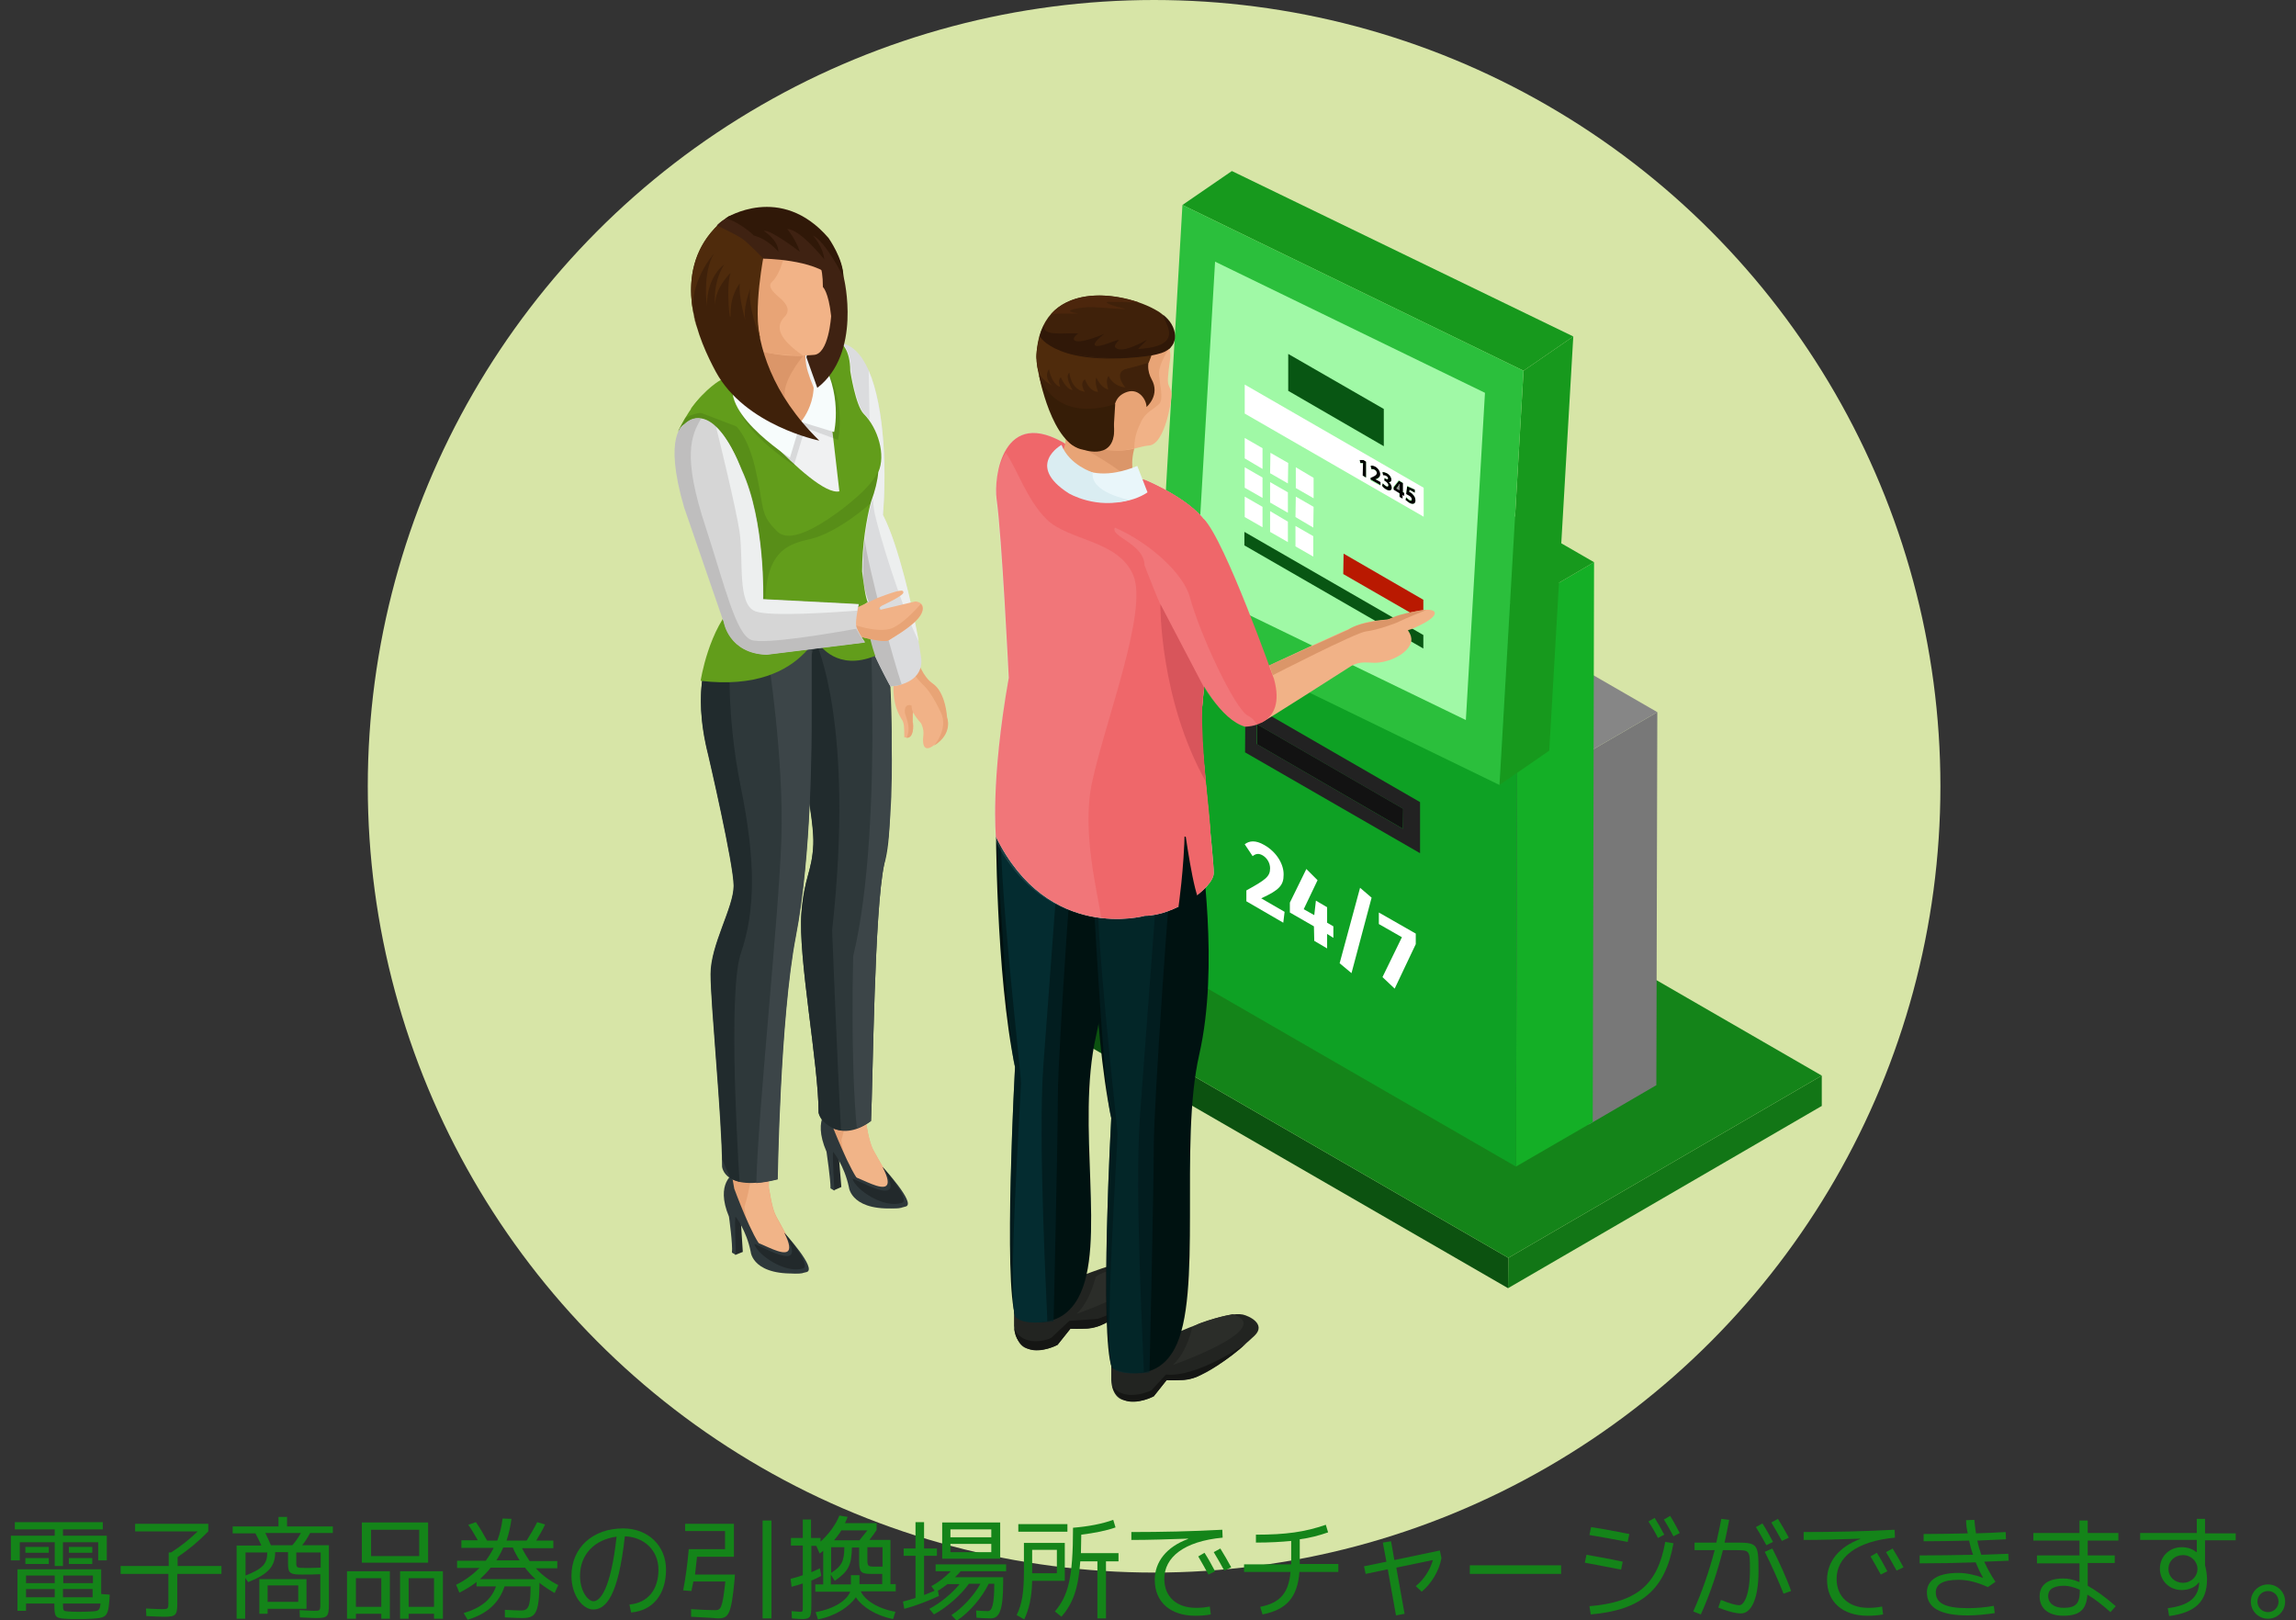 <?xml version="1.0" encoding="utf-8"?>
<!-- Generator: Adobe Illustrator 26.2.1, SVG Export Plug-In . SVG Version: 6.00 Build 0)  -->
<svg version="1.1" id="レイヤー_1" xmlns="http://www.w3.org/2000/svg" xmlns:xlink="http://www.w3.org/1999/xlink" x="0px"
	 y="0px" viewBox="0 0 696.7 491.7" style="enable-background:new 0 0 696.7 491.7;" xml:space="preserve">
<rect x="0" y="0" width="696.7" height="491.7" fill="#333333" stroke="none"/>
<style type="text/css">
	.st0{fill:#D7E5A7;}
	.st1{clip-path:url(#SVGID_00000163053152030326176970000007613273846018031512_);}
	.st2{enable-background:new    ;}
	.st3{fill:#127616;}
	.st4{fill:#0C5210;}
	.st5{fill:#148419;}
	.st6{fill:#787878;}
	.st7{fill:#545454;}
	.st8{fill:#868686;}
	.st9{fill:#14AF26;}
	.st10{fill:#0EA124;}
	.st11{fill:#17991D;}
	.st12{fill:#2BBF3C;}
	.st13{fill:#A0F9A6;}
	.st14{fill:#121212;}
	.st15{fill:#222222;}
	.st16{fill:#FFFFFF;}
	.st17{fill:#898989;}
	.st18{fill:#B91901;}
	.st19{fill:#085613;}
	.st20{fill:#222421;}
	.st21{fill:#1D282D;}
	.st22{fill:#212E33;}
	.st23{fill:#2B2D29;}
	.st24{fill:#001211;}
	.st25{opacity:0.57;}
	.st26{fill-rule:evenodd;clip-rule:evenodd;fill:#03252B;}
	.st27{fill:#042C30;}
	.st28{fill:#151614;}
	.st29{fill:#D7D5D6;}
	.st30{fill:#EF676A;}
	.st31{fill:#E8A476;}
	.st32{fill:#DB9669;}
	.st33{fill:#F1B287;}
	.st34{fill:#3F210A;}
	.st35{fill-rule:evenodd;clip-rule:evenodd;fill:#361D07;}
	.st36{fill-rule:evenodd;clip-rule:evenodd;fill:#301808;}
	.st37{fill:#4F2B0C;}
	.st38{fill:#4C260C;}
	.st39{fill:#E9F6FA;}
	.st40{fill:#DAEDF2;}
	.st41{opacity:0.1;fill:#FFFFFF;enable-background:new    ;}
	.st42{fill-rule:evenodd;clip-rule:evenodd;fill:#EF676A;}
	.st43{fill:#D8555B;}
	.st44{fill:#70AFE9;}
	.st45{fill:#63A4D6;}
	.st46{fill:#22292B;}
	.st47{fill:#F1B488;}
	.st48{fill:#2E383B;}
	.st49{fill-rule:evenodd;clip-rule:evenodd;fill:#2E383A;}
	.st50{fill:#212B2D;}
	.st51{fill:#3C4548;}
	.st52{fill:#2E383A;}
	.st53{fill:#DBDCDE;}
	.st54{fill-rule:evenodd;clip-rule:evenodd;fill:#F1B287;}
	.st55{fill-rule:evenodd;clip-rule:evenodd;fill:#E8A476;}
	.st56{fill:#BFBEBE;}
	.st57{fill:#EDEFEF;}
	.st58{fill:#F0F1F2;}
	.st59{fill:#629D1B;}
	.st60{opacity:0.1;}
	.st61{fill:#F7FCFC;}
	.st62{fill:#3F2212;}
	.st63{fill:#F2B387;}
	.st64{fill-rule:evenodd;clip-rule:evenodd;fill:#DB9669;}
	.st65{fill-rule:evenodd;clip-rule:evenodd;fill:#4F2B0C;}
	.st66{fill:#D6D6D6;}
</style>
<g>
	<g>
		<circle id="SVGID_1_" class="st0" cx="350.2" cy="238.6" r="238.6"/>
	</g>
	<g>
		<defs>
			<circle id="SVGID_00000126316559258508982560000014496039178839257513_" cx="350.2" cy="238.6" r="238.6"/>
		</defs>
		<clipPath id="SVGID_00000037661298137864881680000005049998173848456323_">
			<use xlink:href="#SVGID_00000126316559258508982560000014496039178839257513_"  style="overflow:visible;"/>
		</clipPath>
		<g style="clip-path:url(#SVGID_00000037661298137864881680000005049998173848456323_);">
			<g>
				<g>
					<g class="st2">
						<g>
							<polygon class="st3" points="552.8,326.4 552.8,335.6 457.6,390.9 457.7,381.7 							"/>
						</g>
						<g>
							<polygon class="st4" points="457.7,381.7 457.6,390.9 324.1,313.8 324.2,304.6 							"/>
						</g>
						<g>
							<polygon class="st5" points="552.8,326.4 457.7,381.7 324.2,304.6 419.3,249.3 							"/>
						</g>
					</g>
				</g>
				<g>
					<g class="st2">
						<g>
							<polygon class="st6" points="502.9,216.1 502.6,329.3 482,341.3 482.4,228 							"/>
						</g>
						<g>
							<polygon class="st7" points="482.4,228 482,341.3 384,284.6 384.3,171.4 							"/>
						</g>
						<g>
							<polygon class="st8" points="502.9,216.1 482.4,228 384.3,171.4 404.8,159.5 							"/>
						</g>
					</g>
				</g>
				<g>
					<g class="st2">
						<g>
							<polygon class="st9" points="483.7,170.6 483.3,340.5 460,354 460.5,184.2 							"/>
						</g>
						<g>
							<polygon class="st10" points="460.5,184.2 460,354 363.7,298.4 364.2,128.6 							"/>
						</g>
						<g>
							<polygon class="st11" points="483.7,170.6 460.5,184.2 364.2,128.6 387.5,115.1 							"/>
						</g>
					</g>
				</g>
				<g>
					<polygon class="st11" points="462.3,112.5 477.4,102.1 470.1,227.8 455,238.2 					"/>
				</g>
				<g>
					<polygon class="st11" points="358.8,62.2 373.8,51.9 477.4,102.1 462.3,112.5 					"/>
				</g>
				<g>
					<polygon class="st12" points="462.3,112.5 455,238.2 351.5,187.9 358.8,62.2 					"/>
				</g>
				<g>
					<polygon class="st13" points="450.6,119.2 444.8,218.5 362.9,178.8 368.7,79.4 					"/>
				</g>
				<g>
					<g>
						<polygon class="st14" points="425.8,245.4 425.7,251.5 381.5,225.9 381.5,219.8 						"/>
					</g>
					<g>
						<path class="st15" d="M377.9,212.8l53,30.6v15.5l-53.1-30.6L377.9,212.8z M425.7,251.5v-6.1l-44.3-25.6v6L425.7,251.5
							L425.7,251.5z"/>
					</g>
				</g>
				<g>
					<g>
						<path class="st16" d="M383.6,256.4c3.9,2.2,6,6,5.9,9.1c0,3.1-1.3,4.6-6.8,7.1l7.1,4.1l-0.4,3.3l-11.2-6.5v-3.3
							c5.8-3.2,7.2-4.2,7.2-6.7c0-1.6-0.9-3.1-2.2-3.9c-1.2-0.7-2.1-0.6-3.1,0.2l-2.4-3.6C379.1,255.1,381,254.9,383.6,256.4z"/>
					</g>
					<g>
						<polygon class="st16" points="396.4,263.7 399.8,267.1 395.6,275.9 398.8,277.7 399.3,273.3 402.7,275.3 402.7,280 
							404.6,281.1 404.6,284.6 402.7,283.4 402.7,287.8 398.8,285.5 398.7,281.1 391.4,276.9 391.4,273.9 						"/>
					</g>
					<g>
						<polygon class="st16" points="412.7,269.4 416.2,272.4 410.1,295.3 406.5,292.3 						"/>
					</g>
					<g>
						<polygon class="st16" points="429.6,283.3 429.6,286.5 423.2,300 419.5,296.5 425.4,284.4 418.4,280.4 418.4,276.9 						"/>
					</g>
				</g>
				<g>
					<g>
						<polygon class="st16" points="383.1,153.8 383.1,160 377.7,156.9 377.7,150.7 						"/>
					</g>
					<g>
						<polygon class="st16" points="383.1,144.9 383.1,151.1 377.7,148 377.7,141.8 						"/>
					</g>
					<g>
						<polygon class="st16" points="383.1,136 383.1,142.3 377.7,139.1 377.7,132.9 						"/>
					</g>
					<g>
						<polygon class="st16" points="390.8,158.3 390.8,164.5 385.4,161.4 385.4,155.1 						"/>
					</g>
					<g>
						<polygon class="st16" points="390.8,149.4 390.8,155.6 385.4,152.5 385.4,146.3 						"/>
					</g>
					<g>
						<path class="st16" d="M377.7,116.7L432,148v8.8l-54.3-31.3V116.7z M426.1,150.4v-0.9l-0.5-0.3v-2.8l-1.2-0.7l-1.6,2v0.7
							l1.8,1.1v1.1l0.9,0.5V150L426.1,150.4L426.1,150.4z M420.6,148.5c1.1,0.6,1.7,0.4,1.7-0.5c0-0.6-0.4-1.3-0.9-1.7l0,0
							c0.5,0.1,0.8-0.2,0.8-0.7c0-0.7-0.5-1.5-1.4-2c-0.5-0.3-1-0.4-1.3-0.4l0.2,0.9c0.1,0,0.5,0,0.9,0.2s0.6,0.5,0.6,0.8
							c0,0.4-0.4,0.3-0.7,0.1l-0.4-0.2v0.8l0.4,0.2c0.4,0.3,0.9,0.7,0.8,1.2c0,0.4-0.3,0.5-0.8,0.2c-0.4-0.2-0.8-0.6-0.9-0.8
							l-0.2,0.7C419.6,147.7,420.1,148.2,420.6,148.5L420.6,148.5z M418.8,147.4v-0.9l-1.6-0.9l0,0l0.4-0.1c0.6-0.3,1.1-0.6,1.1-1.4
							c0-0.9-0.5-1.8-1.5-2.3c-0.5-0.3-1-0.4-1.3-0.3l0.3,1c0.2-0.1,0.5-0.1,0.9,0.1c0.5,0.3,0.7,0.7,0.7,1.1c0,0.5-0.4,0.8-1.4,1.2
							l-0.5,0.2v0.7L418.8,147.4L418.8,147.4z M427.7,152.6c1.1,0.6,1.8,0.2,1.8-0.7c0-0.6-0.2-1.1-0.5-1.5s-0.7-0.7-1.1-1l-0.3-0.1
							l0.1-0.7l1.6,0.9v-0.9l-2.3-1.3l-0.3,2.3c0.2,0.1,0.3,0.2,0.5,0.3c0.8,0.5,1.2,1,1.2,1.4c0,0.5-0.4,0.5-0.8,0.2
							c-0.4-0.2-0.8-0.5-0.9-0.8l-0.2,0.7C426.7,151.9,427.2,152.3,427.7,152.6L427.7,152.6z M414.5,144.9v-4.8l-0.8-0.4h-1.1
							l0.2,0.9h0.8l0,0v3.8L414.5,144.9L414.5,144.9z"/>
					</g>
					<g>
						<path d="M425.6,149.3l0.5,0.3v0.9l-0.5-0.3v1.1l-0.9-0.5v-1.1l-1.8-1.1v-0.7l1.6-2l1.2,0.7v2.7H425.6z M424.7,147.7
							c0-0.3,0-0.6,0-0.9l0,0c-0.1,0.2-0.3,0.4-0.4,0.7l-0.6,0.7l0,0l0.9,0.5v-1H424.7z"/>
					</g>
					<g>
						<path class="st17" d="M424.3,147.5c0.1-0.2,0.2-0.4,0.4-0.7l0,0c0,0.3,0,0.6,0,0.9v1.1l-0.9-0.5l0,0L424.3,147.5z"/>
					</g>
					<g>
						<polygon class="st16" points="390.9,140.5 390.8,146.7 385.4,143.6 385.5,137.4 						"/>
					</g>
					<g>
						<polygon class="st16" points="398.6,145 398.6,151.2 393.2,148.1 393.2,141.8 						"/>
					</g>
					<g>
						<polygon class="st16" points="398.5,162.7 398.5,168.9 393.1,165.8 393.1,159.6 						"/>
					</g>
					<g>
						<polygon class="st16" points="398.6,153.8 398.5,160.1 393.1,156.9 393.2,150.7 						"/>
					</g>
					<g>
						<polygon class="st18" points="431.9,182 431.9,188.2 407.6,174.2 407.7,168 						"/>
					</g>
					<g>
						<polygon points="414.5,140.1 414.5,144.9 413.5,144.3 413.6,140.5 413.5,140.5 412.8,140.5 412.6,139.6 413.7,139.6 						"/>
					</g>
					<g>
						<path d="M417.3,141.6c0.9,0.5,1.5,1.5,1.5,2.3s-0.5,1.1-1.1,1.4l-0.4,0.1l0,0l1.6,0.9v0.9l-3-1.7V145l0.5-0.2
							c0.9-0.4,1.3-0.7,1.4-1.2c0-0.4-0.2-0.8-0.7-1.1c-0.4-0.2-0.7-0.2-0.9-0.1l-0.3-1C416.2,141.2,416.7,141.3,417.3,141.6z"/>
					</g>
					<g>
						<path d="M420.8,143.6c0.9,0.5,1.4,1.3,1.4,2c0,0.5-0.3,0.7-0.8,0.7l0,0c0.5,0.4,0.9,1,0.9,1.7c0,0.8-0.6,1.1-1.7,0.5
							c-0.5-0.3-1-0.7-1.2-1.1l0.2-0.7c0.2,0.2,0.6,0.6,0.9,0.8c0.5,0.3,0.8,0.2,0.8-0.2c0-0.5-0.4-0.9-0.8-1.2l-0.4-0.2v-0.8
							l0.4,0.2c0.3,0.2,0.7,0.3,0.7-0.1c0-0.3-0.2-0.6-0.6-0.8c-0.3-0.2-0.7-0.2-0.9-0.2l-0.2-0.9
							C419.8,143.2,420.3,143.4,420.8,143.6z"/>
					</g>
					<g>
						<path d="M429.3,148.6v0.9l-1.6-0.9l-0.1,0.7l0.3,0.1c0.4,0.2,0.8,0.6,1.1,1c0.3,0.4,0.5,0.9,0.5,1.5c0,0.9-0.7,1.3-1.8,0.7
							c-0.5-0.3-0.9-0.7-1.2-0.9l0.2-0.7c0.2,0.2,0.6,0.5,0.9,0.8c0.4,0.2,0.8,0.3,0.8-0.2s-0.3-1-1.2-1.4c-0.2-0.1-0.4-0.2-0.5-0.3
							l0.3-2.3L429.3,148.6z"/>
					</g>
					<g>
						<polygon class="st19" points="431.9,192.7 431.9,196.8 377.6,165.5 377.6,161.4 						"/>
					</g>
					<g>
						<polygon class="st19" points="419.9,124.1 419.9,135.4 390.9,118.6 390.9,107.4 						"/>
					</g>
				</g>
			</g>
			<g>
				<g>
					<path class="st20" d="M347.6,382.4c1.9,0.4,7.2,2.9,3.6,6.4c-3.6,3.4-15,13.5-22,13.5h-4.7l-3.9,4.9c0,0-4.5,2.6-9.4,1.1
						c-3.5-1.1-3.5-6-3.5-6v-5.9C307.7,396.3,338.8,380.7,347.6,382.4z"/>
				</g>
			</g>
			<g>
				<g>
					<path class="st21" d="M309.7,265.9c0,0-2.4,46.4,0.3,58.5c0,0-5.3,60-1.9,73.4c0,0,13.1,5.2,13.2,3.1
						c1.9-28.4,0.6-59.6,0.6-69.6s3.3-46.8,3.3-54.3C325.3,276.9,317.2,271.8,309.7,265.9z"/>
				</g>
			</g>
			<g>
				<g>
					<path class="st22" d="M321.3,274.3c0,0-2.8,50-2.8,56.2s-1.4,70.3-1.4,70.3s-4.9-1.4-7.2-2.3c-2.3-0.9-0.8-52.1,1.7-60.5
						c2.6-8.3,0-18.4,0-20.8s-3-46.5,0-49.8L321.3,274.3z"/>
				</g>
			</g>
			<g>
				<g>
					<g>
						<path class="st20" d="M347.9,383.3c1.9,0.4,7.3,2.9,3.6,6.4c-3.6,3.4-15,13.5-22,13.5h-4.7l-3.9,4.9c0,0-4.5,2.6-9.3,1.1
							c-3.5-1.1-3.5-6-3.5-6v-4.7C308,398.5,339.1,381.6,347.9,383.3z"/>
					</g>
				</g>
				<g>
					<g>
						<path class="st23" d="M326.7,398.7c0,0,31.6-11.1,18.1-15.3c0,0-10.3,2.1-12.3,4.1C332.4,387.4,331.1,394.4,326.7,398.7z"/>
					</g>
				</g>
				<g>
					<g>
						<path class="st24" d="M302.2,249.5c0,0-0.1,46.1,5.8,74.3c0,0-3.6,65.8,0.2,75.8c0,0,12.5,6.1,19-5.8
							c8.7-16-0.8-52.4,5.4-79.5c6.2-27.1-0.4-67-0.4-72C332.2,237.2,302.2,249.5,302.2,249.5z"/>
					</g>
				</g>
				<g class="st25">
					<g>
						<path class="st26" d="M302.2,249.5c0,0,3.6,68.4,5.8,74.2c0,0-3.2,57.7,0.1,74.8c0,0,0.2,3.8,11.6,2.5c0,0,1.3-56,1.3-68.7
							s5-85.3,6.1-90.4L302.2,249.5z"/>
					</g>
				</g>
				<g>
					<g>
						<path class="st27" d="M303.8,248.9l18.9-5.9c-1,10.5-4.7,61.9-6.1,80.3c-1.7,23.3,1.2,74.7,1.2,77.7c0,0-6.9,1.3-9.6-1.3
							c-2.7-2.6,1.6-67.9,1.6-70.9C309.9,325.7,302.7,265.4,303.8,248.9z"/>
					</g>
				</g>
				<path class="st28" d="M348.8,392.1c0,0-14.8,10.4-24.3,9.4l-4.4,4.8c0,0-8,3.9-11.8-1.3c0,0,1.7,8.2,12.6,3.1l3.9-4.9
					c0,0,6.3,0.4,9.4-1.1C337.2,400.6,343.5,397.2,348.8,392.1z"/>
			</g>
			<path class="st28" d="M307.8,403c0,0-0.2,9.9,12.8,4.1l3.9-4.9h6.4l5.3-2.2l-11.7,0.8c0,0-4.5,4.2-5.3,5
				C318.3,406.7,310.1,409,307.8,403z"/>
			<g>
				<g>
					<g>
						<path class="st20" d="M377.1,398.9c1.9,0.4,7.2,2.9,3.6,6.4c-3.6,3.4-15,13.5-22,13.5H354l-3.9,4.9c0,0-4.4,2.6-9.4,1.1
							c-3.5-1.1-3.5-6-3.5-6v-4.7C337.3,414,368.4,397.2,377.1,398.9z"/>
					</g>
				</g>
				<g>
					<g>
						<path class="st23" d="M355.9,414.2c0,0,31.6-11.1,18.1-15.4c0,0-10.3,2.1-12.3,4.1C361.7,403,360.4,410,355.9,414.2z"/>
					</g>
				</g>
				<g>
					<g>
						<path class="st24" d="M331.4,265c0,0-0.1,46.1,5.8,74.3c0,0-3.6,65.8,0.2,75.8c0,0,12.6,6.1,19-5.8c8.7-16,1.3-62.2,7.5-89.3
							c6.2-27.2,0.4-61.4,0.4-66.4C364.4,248.6,331.4,265,331.4,265z"/>
					</g>
				</g>
				<g class="st25">
					<g>
						<path class="st26" d="M331.4,265c0,0,3.6,68.4,5.8,74.2c0,0-3.3,57.7,0,74.8c0,0,0.2,3.8,11.6,2.5c0,0,1.3-56,1.3-68.7
							s5-85.3,6.1-90.4L331.4,265z"/>
					</g>
				</g>
				<g class="st25">
					<g>
						<path class="st27" d="M333.1,264.4l18.9-5.9c-1,10.5-4.7,61.9-6.1,80.3c-1.7,23.3,1.2,74.7,1.2,77.6c0,0-6.9,1.3-9.6-1.3
							c-2.7-2.6,1.6-67.9,1.6-70.9C339.1,341.3,331.9,281,333.1,264.4z"/>
					</g>
				</g>
				<path class="st28" d="M378.1,407.7c0,0-14.8,10.4-24.3,9.4l-4.4,4.8c0,0-8,3.9-11.9-1.3c0,0,1.7,8.2,12.6,3.1l3.9-4.9
					c0,0,6.3,0.4,9.4-1.1C366.5,416.1,372.8,412.7,378.1,407.7z"/>
			</g>
			<g>
				<g>
					<g>
						<path class="st29" d="M347.5,145.7c0,0,15.5,6.3,19.3,14.3s-2.3,51.8-2.3,59.3s3.8,41.1,3.8,45.6c0,4.6-12.1,13-20.9,13
							c0,0-29.3,8.3-45.2-24c0,0-1.7-16.6,3.9-48.2c0,0-2.1-43.2-3.7-54.3c-0.9-6.2,1.7-28.8,21.6-16.3l11,7.2L347.5,145.7z"/>
					</g>
				</g>
			</g>
			<g>
				<g>
					<path class="st30" d="M347.5,145.7c0,0,15.5,6.3,19.3,14.3s-2.3,51.8-2.3,59.3s3.8,41.1,3.8,45.6c0,4.6-12.1,13-20.9,13
						c0,0-29.3,8.3-45.2-24c0,0-1.7-16.6,3.9-48.2c0,0-2.1-43.2-3.7-54.3c-0.9-6.2,1.7-28.8,21.6-16.3l11,7.2L347.5,145.7z"/>
				</g>
			</g>
			<path class="st24" d="M357.6,275.2c0,0,1.7-11.6,1.9-23.5c0,0,2.7,20.1,4.8,22.2C366.3,276.1,357.6,275.2,357.6,275.2z"/>
			<path class="st30" d="M347.5,145.7c0,0,15.5,6.3,19.3,14.3s-2.3,51.8-2.3,59.3s2.8,28.9,2.8,33.4c0,4.5-11.5-0.7-20.2-0.6
				c-0.4-10.2-0.5,1.4-0.5-6.8c0-13.7,2.7-45.8,5-57.9c2.4-12.1-3.7-20.3-8.9-24.1c-20.9-15.3-23.9-22.6-23.9-22.6l10.8-1.7l5.5,3.5
				L347.5,145.7z"/>
			<g>
				<g>
					<g>
						<path class="st31" d="M344.2,133.5c0,0-4,8.9,1.1,13.3c2.3,2-16.7,1.8-25.6-5.7c0,0,7.4-6.7,1.3-15.8L344.2,133.5z"/>
					</g>
				</g>
				<g>
					<g>
						<path class="st31" d="M343.7,142.2c0,0-8.2,7.2-19.8-4.4l1-3.8l0.2-2.1l5.9-20.7c0,0,3.5,14.8,6.3,19c1.2,1.8,6.5,5.6,6.5,5.6
							S342.7,138.7,343.7,142.2z"/>
					</g>
				</g>
				<path class="st32" d="M345.5,147.8c0,0-5.7-6.5-21.9-14.3l20.9,1.6C344.5,135.1,341.8,142.2,345.5,147.8z"/>
				<g>
					<g>
						<path class="st33" d="M350.4,97.3c0,0,5.3,7,4.7,11.4c-0.2,1.5-0.8,5.5-0.7,7.1c0.1,1.6,1.1,2.4,1.1,3.8
							c0.1,1.4-1.9,15.3-6.9,15.6s-11.8,6.2-27.3-7.6c0,0-11.8-14.1-2.9-29C318.4,98.5,329.7,83.4,350.4,97.3z"/>
					</g>
				</g>
				<path class="st31" d="M354.6,106c0,0-2.9,4.3-2.9,7.2c0,3,1.6,7.9,0,9.4c-1.6,1.6-4.2,2.5-5.5,5.5c-0.7,1.6-2,3.8-2,7.9
					c0,0-9.6,2.8-11.9-2l2-17.3l5.5-11.8l14.7,0.7L354.6,106z"/>
				<g>
					<g>
						<path class="st34" d="M314.5,108.2c-0.2,6.4,5.9,22.1,10.1,26.2c1.8,1.7,7.3,3.4,10.6,1.7c6.3-3.2-1.3-14.6,6.9-17.2
							c3.5-1.1,5.8,2.4,5.8,4.6c0,0,4.3-3.6,1.5-8.5c-1.1-2-2-5.8,1.4-9.1c1.9-1.8,2.4-1.2,3.6-0.1s3.5-7.5-3.1-11.4
							C340.7,88,315.2,84.5,314.5,108.2z"/>
					</g>
				</g>
				<path class="st35" d="M338.4,122.6c0,0-17.7,6.8-23.2-9.1c0,0,3.9,21.7,13.7,23c0,0,10.1,3.6,9.1-7.5L338.4,122.6z"/>
				<path class="st36" d="M349.6,107.9c0,0-27.4,4.5-34.1-5.7c0,0,0.1-1.4,1.3-3.4C316.7,98.7,317.4,112.2,349.6,107.9L349.6,107.9z
					"/>
				<path class="st36" d="M322.3,105.9c5.8,3.4,23,3.6,30.2,1.2c5.9-2,4.8-8.3,0.4-11.6c0.3,2.4,7.1,9.5-7.4,10.4
					c-0.5,0,1.8-1.8,2.5-2.8c0,0-7.6,4.6-9.6,2.3c-0.4-0.5,0.4-1.4,1.2-2.3c-1.5,0.2-5.9,2.4-7.2,1.8c-1.3-0.6,2.7-3.6,2.7-3.6
					s-8,3.5-9.2,1.8c-0.3-0.5,0.6-1.5,1.3-1.9c-4.1-0.3-9.4,0.8-10.5-1.6c0,0.2,0-0.2,0,0C316.9,101.2,319.2,104.2,322.3,105.9z"/>
				<path class="st37" d="M348.6,110c0,0-22.9,8.3-34-0.9c0,0-0.6-1.6,0.9-7c0,0,5.4,9.7,33.9,5.8L348.6,110z"/>
				<path class="st37" d="M348.6,110c0,0-25.4,3.3-33.9-4.2c0,0-0.2,2.6-0.1,4.1c0.3,4.1,2,5.6,4.6,7c0,0-2.7-2.3-0.9-4.9
					c0,0,0.7,4.5,3.4,5.4c0,0-0.9-2.1,0.2-2.9c0,0,1.5,3.6,3.6,3.9c0,0-2.6-4.2-1-5.3c0,0,0.3,5.1,4.7,5.8c0,0-1.8-2.5,0-3.8
					c0,0,1.3,3.8,4,3.8c0,0-1.2-3-0.5-4.3c0,0,1.2,3,3.6,3.6c0,0-1-3,0.1-4.1c0,0,1.1,3,5.1,3.5c0,0-3.1-3.5-0.8-5.2
					C342,111.4,348.6,110,348.6,110z"/>
				<path class="st38" d="M318.8,95.5c0,0,7-10.1,26.9-3.7c0,0-6.5-0.2-9.1-0.2s2,1.5,4.4,2c2.4,0.6-7-0.4-10.1-0.4
					c-3.2,0-8.8,1.1-4.8,1.7C330.1,95.5,319.5,94.8,318.8,95.5z"/>
			</g>
			<path class="st29" d="M345.8,146.6c0,0-21.3,2.4-25.7-7.5c0,0-4.5,1.5-0.6,4.7C323.6,147,348.1,154.9,345.8,146.6z"/>
			<g>
				<g>
					<path class="st39" d="M345.1,141.4l3.1,8c0,0-10.6,8-25.3-1.9c-2.3-1.5-8.7-4.1-0.7-11.4C322.1,136.1,327.2,148.7,345.1,141.4z
						"/>
				</g>
			</g>
			<g>
				<g>
					<path class="st40" d="M322.1,135c0,0-11.1,6.2,2.2,14.7c0,0,8.3,5,18.4,2c0,0-12-2.2-11.1-8.3
						C331.7,143.4,324.5,141.2,322.1,135z"/>
				</g>
			</g>
			<path class="st41" d="M302,255c0,0-1.7-16.6,3.9-48.2c0,0-2.1-43.2-3.7-54.3c-0.4-3.1,0-10.3,3-15.1c3.4,4.8,6.3,14.1,12.3,20.1
				c6.7,6.7,21.9,6.3,26.4,17.1s-8.4,43.8-12.5,62.7c-3.3,15.1,1.8,34.2,2.8,41.4C323.6,277.5,310.2,271.5,302,255z"/>
			<path class="st33" d="M383.3,202.8c0,0,25.7-12.1,29.8-13.5c4.1-1.3,8.2-1.1,9.2-1.6c0.9-0.5,11.3-4,12.9-2.1
				c1.5,1.9-7,5.5-7.9,5.6c-0.4,0,1.7,1.8,0.7,4.2c-1.1,2.7-5.4,5.3-10.1,5.7c-2.3,0.2-5.1-0.8-8.2,1.2s-25.5,16.3-26.8,16.9
				C381.5,219.8,383.3,202.8,383.3,202.8z"/>
			<path class="st42" d="M365.3,157.5c0,0-14.4-4.4-13.7,18.5c0,0,11.9,40.4,26.2,44.5c0,0,12.8,0.2,8.8-14.4
				C386.6,206.1,371.7,163.9,365.3,157.5z"/>
			<path class="st32" d="M385.2,201.9l1,3c0,0,25.3-13,28.3-13.3s9.1-2.4,10.3-3.1c1.3-0.7,8-3.4,8-3.4s-7.4,0.6-11.8,3
				c0,0-8.5,0.5-11.9,3L385.2,201.9z"/>
			<path class="st41" d="M347.3,171.5c-0.2-6.6-10.5-8.6-9-11.4c10.8,4.7,20.8,14.1,22.7,20.9c3,11.3,13.7,34.2,17.7,36.2
				c1.1,0.5,2,1.5,2.8,2.7c-2,0.7-3.7,0.7-3.7,0.7C363.5,216.4,347.3,171.5,347.3,171.5z"/>
			<path class="st43" d="M352.1,183.3c0,0-0.3,28.8,13.8,53.9c0,0-2.2-22.2-0.5-28.5L352.1,183.3z"/>
			<g>
				<g>
					<g>
						<g>
							<path class="st44" d="M241.8,379.8c-2.7-1.8-8.2-7.6-12.6-17.3c0,0-2.9-9.6-6.1-4.7c0,0,2.6-1.7,3.9,1.3c0,0,5.8,17,15,21.7
								c0,0-0.6,1.2-2.8,1.5L241.8,379.8z"/>
						</g>
					</g>
					<g>
						<g>
							<path class="st45" d="M224.6,357.3l-0.9,1.3C223.6,358.6,223.2,356.9,224.6,357.3z"/>
						</g>
					</g>
					<g>
						<g>
							<path class="st46" d="M223.1,380.8l2.3-0.9l-0.6-9.4l-2.1-4.1C222.7,366.4,222.3,374.4,223.1,380.8z"/>
						</g>
					</g>
					<g>
						<g>
							<path class="st44" d="M228.9,374.4c0,0,3.3,8.5,10.3,6.6C239.3,381,229.8,383.7,228.9,374.4z"/>
						</g>
					</g>
					<g>
						<g>
							<path class="st31" d="M222.2,299.2c0,0-6.4,13.8-0.7,34c1.7,6.2,3.5,16.2,0.7,24.9c0,0,2.2,21.2,15.8,24.5
								c6.5,1.6,2.2-4.9-2.4-13.4c-0.7-1.3-1.4-3.3-2.3-8.9c0,0,0,0.6,0,0c0-12.7,0.7-14,2.3-28.1c0,0,2.4-23.2,2.4-38.4
								L222.2,299.2z"/>
						</g>
					</g>
					<g>
						<g>
							<path class="st47" d="M237.9,382.7c2.8,0.7,3.6-0.1,3.3-1.8c-0.6-1.2-0.7-2.7-1.4-4c-0.4-0.8-1.5-2.5-1.9-3.3
								c-0.8-1.3-1.5-2.7-2.3-4.2c-0.7-1.3-1.4-3.3-2.3-8.9c0-12.7,0.7-14,2.3-28.1c0,0,1.4-15.3,2.4-28.6l-9-1.5
								c0,0-6.8,15.1-1.1,35.4c1.7,6.2,0.8,19.7-2,28.5c0,0,0.4,4,2,8.7C230.1,378.5,233.4,381.6,237.9,382.7z"/>
						</g>
					</g>
					<g>
						<g>
							<path class="st48" d="M222.8,356c0,0-5.9,2.9-1.6,13.2c0,0,1.2,8.6,0.9,10.9l1.2,0.7c0,0-0.5-11.2-0.1-11.6
								c0,0,3.3,4.1,4.6,10.7c0,0,0.6,7.7,15.8,6.4l-0.3-0.5l-4.5-5.6c0,0-4.6,1-7.4-1.5c-3-2.7-8.6-18-8.6-18l-0.5-2.9L222.8,356z"
								/>
						</g>
					</g>
					<g>
						<g>
							<path class="st48" d="M238,374.1c0,0,10,10.9,6.8,11.9c-6.2,1.9-12.5-2.7-15.9-7.8C225.2,372.4,244.9,387.9,238,374.1z"/>
						</g>
					</g>
					<g>
						<g>
							<g>
								<path class="st46" d="M238,374.1c0,0,8.5,9.9,5.7,10.8c-5.5,1.7-13.7-4.1-14.8-7.3C228.6,376.5,246.6,388.3,238,374.1z"/>
							</g>
						</g>
					</g>
				</g>
				<g>
					<g>
						<g>
							<g>
								<path class="st44" d="M271.7,359.9c-2.8-1.8-8.4-7.6-13-17.5c0,0-3.1-9.7-6.2-4.7c0,0,2.6-1.8,3.9,1.2c0,0,6.2,17.2,15.5,22
									c0,0-0.6,1.3-2.8,1.6L271.7,359.9z"/>
							</g>
						</g>
						<g>
							<g>
								<path class="st45" d="M254,337.1l-0.9,1.4C253.1,338.5,252.6,336.8,254,337.1z"/>
							</g>
						</g>
						<g>
							<g>
								<path class="st46" d="M253,361.2l2.3-1l-0.8-9.6l-2.1-4.1C252.3,346.5,252,354.7,253,361.2z"/>
							</g>
						</g>
						<g>
							<g>
								<path class="st44" d="M258.7,354.6c0,0,3.4,8.6,10.5,6.5C269.2,361.2,259.8,364,258.7,354.6z"/>
							</g>
						</g>
						<g>
							<g>
								<path class="st31" d="M250.5,277.9c0,0-6.2,14.2-0.1,34.8c1.8,6.3,3.8,16.5,1.2,25.5c0,0,2.6,21.6,16.3,24.8
									c6.6,1.5,2.1-5.1-2.7-13.6c-0.8-1.4-1.5-3.3-2.5-9.1c0,0,0,0.6,0,0c-0.2-12.9,0.4-14.3,1.8-28.7c0,0,0-23.5-0.3-39
									L250.5,277.9z"/>
							</g>
						</g>
						<g>
							<g>
								<path class="st47" d="M267.9,362.9c2.8,0.6,3.6-0.1,3.2-1.9c-0.7-1.2-0.8-2.8-1.5-4.1c-0.4-0.8-1.5-2.5-2-3.3
									c-0.8-1.3-1.6-2.8-2.4-4.3c-0.8-1.4-1.5-3.3-2.5-9.1c-0.2-12.9,0.4-14.3,1.8-28.7c0,0-0.3-17,0.5-30.7h-7.7
									c0,0-6.5,15.6-0.5,36.1c1.9,6.3,1.2,20.2-1.5,29.1c0,0,0.5,4,2.2,8.9C260,358.7,263.3,361.9,267.9,362.9z"/>
							</g>
						</g>
						<g>
							<g>
								<path class="st48" d="M252.1,335.9c0,0-5.9,3-1.3,13.6c0,0,1.3,8.8,1.2,11.1l1.2,0.7c0,0-0.7-11.4-0.4-11.8
									c0,0,3.4,4.1,4.8,10.8c0,0,0.7,7.8,16,6.2l-0.3-0.5l-4.6-5.6c0,0-4.7,1.1-7.5-1.4c-3-2.7-9-18.3-9-18.3l-0.6-2.9
									L252.1,335.9z"/>
							</g>
						</g>
						<g>
							<g>
								<path class="st48" d="M267.8,354.1c0,0,10.2,11,7.1,12c-6.2,2.1-12.6-2.6-16.1-7.8C254.9,352.6,275,368.1,267.8,354.1z"/>
							</g>
						</g>
						<g>
							<g>
								<path class="st46" d="M267.8,354.1c0,0,8.7,10,5.9,10.9c-5.6,1.8-13.9-3.9-15-7.2C258.4,356.7,276.7,368.5,267.8,354.1z"/>
							</g>
						</g>
					</g>
					<path class="st49" d="M241.9,182.3c-1.8,8.2-9.4,8.7-6,22.1c3.4,13.3,11.4,39.4,10.9,51.9c-0.4,8.4-2.7,9.6-3.6,20.7
						c-1.1,13.4,5.2,46,5.2,60.7c0.7,3.5,7.2,8.9,15.9,2.5c0.6-12.9,1-64,4-77.9c2.3-7.7,1.6-20.5,2-28.1c0.8-17.2-0.4-30-1.2-45.5
						c-0.8-6-4.8-11.6-5.9-16.7L241.9,182.3z"/>
					<path class="st50" d="M246.8,256.2c-0.4,8.4-2.7,9.6-3.6,20.7c-1.1,13.4,5.2,46,5.2,60.7c0.4,2.1,3,4.9,6.8,5.4
						c-1.2-21.9-2.7-60.7-2.7-60.7c7-63.1-5-87.5-5-87.5l-7,22.5C243,227.4,247.1,249.7,246.8,256.2z"/>
					<path class="st51" d="M268.3,262.2c4.9-23.6,0.5-65.9,0.8-73.5l0,0l-5.9-16.7c0,0,5.5,77.7-4.3,118.1c0,0-0.9,31.9,1.1,52.3
						c1.3-0.5,2.8-1.2,4.3-2.3C264.9,327.2,265.3,276,268.3,262.2z"/>
				</g>
				<path class="st52" d="M225.6,183.4c0,0-2,4.2-6.6,8.8s-9.2,16.8-4.1,37c0,0,7.7,33,7.7,39.6c0,6.6-7,17.8-7,26.8
					c0,9.1,3.5,44.3,3.5,58.4c0,0,0.6,7.9,16.8,3.8c0,0,0.7-48.8,5.5-73.7s4.8-58.6,4.8-68.5s0-33,0-35.9
					C246.3,179.7,237.1,186,225.6,183.4z"/>
				<path class="st51" d="M241.5,284.2c-4.8,24.9-5.5,73.7-5.5,73.7c-2.5,0.6-4.7,1-6.5,1.1c0.5-21.6,6.8-80.5,7.6-104.4
					c0.8-24.8-4.1-55.6-4.1-55.6l13.3-3.1c0,7.1,0,14.9,0,19.7C246.3,225.6,246.3,259.3,241.5,284.2z"/>
				<path class="st50" d="M222.7,268.8c0-6.6-7.7-39.6-7.7-39.6c-4.2-16.3-2-27.4,1.5-33.5c3.1,2,5,3.3,5,3.3s-1.2,17.9,3.3,39.9
					c4.5,22.1,4.5,37.3,0,50.4c-3.6,10.6-1.4,53.1-0.4,69.3c-1.2-0.3-2.1-0.7-2.8-1.1l-2.4-5.6c-0.3-15.2-3.5-47.6-3.5-56.2
					C215.7,286.6,222.7,275.4,222.7,268.8z"/>
				<g>
					<g>
						<g>
							<g>
								<g>
									<path class="st53" d="M253,104c0,0-15,2.5-1,35.5c0,0,1.6,26.4,7.9,29s6,1.5,7.2-5.2C269.7,148.3,269.9,102.6,253,104z"/>
								</g>
							</g>
						</g>
					</g>
					<g>
						<g>
							<g>
								<g>
									<g>
										<path class="st54" d="M274.4,223.7c2.9,1,2.9-3.5,2.6-4.7c0.1-1.8-0.3-2.6,0.7-3.7c1.2-1.2-5.4-14.3-5.9-12.5
											c-0.1,0.8-2.1,8.3,1.2,14.4c0.7,1.4,1.1,1.4,1.3,3.1C274.4,221.3,274.4,222.3,274.4,223.7z"/>
									</g>
								</g>
							</g>
						</g>
						<g>
							<g>
								<g>
									<g>
										<path class="st55" d="M275.1,223.9c2.2,0.1,2.1-3.7,1.8-4.9c0.1-1.8-0.3-2.6,0.7-3.7c0.8-0.8-3.5-3.1-3,1.1
											C275.1,218.3,276.5,220.9,275.1,223.9z"/>
									</g>
								</g>
							</g>
						</g>
						<g>
							<g>
								<g>
									<g>
										<path class="st54" d="M278.3,200.3c0.5,2.2,1.3,2.7,1.7,3.8c0.9,3.2,4.5,2.4,6.1,8.3l1.5,6.5c0.2,0.9-0.3,3.8-2.1,5.5
											c-1.1,1-2.2,1.8-2.2,1.8c-1.1,0.9-3.8,2.3-3.1-3.2c0.2-1.8-0.7-3.5-0.7-3.5c-4.9-5.5-1.5-5.3-3.8-7.7
											c-2.1-2.2-2.3-3.4-5.3-8l3.1-2.3l2.7-1.4L278.3,200.3z"/>
									</g>
								</g>
							</g>
						</g>
						<g>
							<g>
								<g>
									<g>
										<path class="st55" d="M278.3,200.3c0,0,1.7,5.1,4.9,7.3c0,0,3.5,1.9,4.2,10.2c0,0,1.9,4.8-4,8.5c0,0,4.5-5.1,2.1-10.1
											s-4-7.1-5.6-8.6s-5.2-6.5-5.2-6.5S276.9,199.6,278.3,200.3z"/>
									</g>
								</g>
							</g>
						</g>
					</g>
					<g>
						<g>
							<path class="st53" d="M270.2,208.3c0,0-21.7-38.7-13.4-53.8c0,0,6-7.9,11.1,1.8c5.6,10.7,10.7,36.4,11.6,43.2
								C280.4,206.4,273.4,208.1,270.2,208.3z"/>
						</g>
					</g>
					<g>
						<path class="st56" d="M251.9,139.4c0,0,0.7,12.3,3.2,20.9c-2,17.4,15.1,48,15.1,48c0.9-0.1,2.1-0.2,3.4-0.6
							c-2.3-6.8-9.9-33.9-11.6-46c-1.4-10.6-7.2-44.4-9.5-57.6C250.3,104.8,239.3,109.8,251.9,139.4z"/>
					</g>
					<g>
						<path class="st57" d="M267.9,156.2c1.1-12.6,0.6-32.4-4.3-43.7c0.2,14.5,0.7,38.1,1.8,43.2c1.3,6,7.6,27.2,13.4,39
							c-1.8-10.1-6.2-29.4-10.8-38.3C267.9,156.3,267.9,156.2,267.9,156.2z"/>
					</g>
				</g>
				<g>
					<g>
						<path class="st58" d="M208.3,131.7c0,0,1.7-18.4,44.5-27.4c0,0,0.1,0.1,0.2,0.2c0.8-0.1,1.6-0.2,2.5-0.3c0,0,2.7,1.9,2.7,8.3
							c0,0,1.6,10.6,4.1,13.1c4.3,4.3,6.8,12.5,4.4,17.7c-0.2,2.5-0.9,5.5-2.2,9c-1.4,5.2-3,13.6-2.6,23c0.3,2.9,0.9,5.6,1.7,7.3
							c0,0-27.1,21.3-41.4,5.5c0,0,4.6-9-1.5-22.1c0,0-2.7-4.9-3.4-8.1c-0.2-0.2-0.4-0.4-0.7-0.6c0,0-0.1-0.1-0.2-0.1
							c0,0,0-0.1-0.1-0.2C210,151.5,206.3,139,208.3,131.7z"/>
					</g>
				</g>
				<g>
					<g>
						<path class="st59" d="M205.9,130.6c0,0,4.9-10.7,10.8-12.9c2.7-1,29.7,33.2,38,31.4c0,0-5-43.1-4.9-42.9
							c0.8-0.1,4.7-1.9,5.5-2c0,0,2.7,1.9,2.7,8.3c0,0,1.6,10.6,4.1,13.1c4.3,4.3,6.8,12.5,4.4,17.7c-0.2,2.5-0.9,5.5-2.2,9
							c-1.4,5.2-2.7,13.2-2.7,21.1c0.4,2.9,0.9,7.6,1.7,9.3c0,0-27.1,21.3-41.4,5.5c0,0,4.6-9-1.5-22.1c0,0-2.7-4.9-3.4-8.1
							c-0.2-0.2-0.4-0.4-0.7-0.6c0,0-0.1-0.1-0.2-0.1c0,0,0-0.1-0.1-0.2C210,151.5,205.9,143.2,205.9,130.6z"/>
					</g>
				</g>
				<g class="st60">
					<g>
						<g>
							<g>
								<path d="M207.9,126.8c0,0,15.5-9.1,21.2,15c2.9,12.3,1.4,14,6.1,18.8c1.1,1.1,3.9,5.8,18.7-4.9c0,0,13.2-9.3,12.7-14.3
									c0,0,0.2,3.7-2.4,11.3c-0.4,1.2,0.5-1.4,0,0c-0.6,1.6,0.7-3.5,0,0c0,0-9.8,8.9-18.4,10.9c-7.1,1.6-15.9,3.8-13,28.6
									c0,0-8.2-1-10.8-3.9c0,0,6.4-9.6-4.7-28.2c0,0-8.7-26.3-11.5-29.4L207.9,126.8z"/>
							</g>
						</g>
					</g>
				</g>
				<g class="st60">
					<g>
						<g>
							<g>
								<path d="M244.8,108.6c7.9,12.5-2.9,20.3-2.9,20.3l12.4,4.6c0,0,2.8-11.9-4.5-23.1C249.1,109.5,246.3,108.7,244.8,108.6z"/>
							</g>
						</g>
					</g>
				</g>
				<g class="st60">
					<g>
						<g>
							<g>
								<path d="M226.4,114.5c4.5,8.1,17.8,15.8,17.8,15.8l-3.3,10.9c0,0-24.4-15.5-15.5-25.4C226.1,115.1,225.4,115.9,226.4,114.5z
									"/>
							</g>
						</g>
					</g>
				</g>
				<g>
					<g>
						<path class="st59" d="M227.9,131.1c0,0-6.6-9.9-4.5-13.4l-4.7-2.4c0,0-4.5,2.4-9.1,8.8L227.9,131.1z"/>
					</g>
				</g>
				<g>
					<g>
						<g>
							<g>
								<path class="st31" d="M244.5,128c0,0,3.6-3.9,3.4-6.7c-0.2-3.6-4.2-8.6-3.4-15c0,0-11.9,0.4-15.7-3.3v16.2
									C228.8,119.2,235.2,128,244.5,128z"/>
							</g>
						</g>
					</g>
				</g>
				<g>
					<g>
						<g>
							<g>
								<path class="st61" d="M243.6,106.2c7.8,12.5-0.6,21.8-0.6,21.8l10.1,3.1c0,0,2.8-11.9-4.5-23.1
									C248,107.2,245.2,106.4,243.6,106.2z"/>
							</g>
						</g>
					</g>
				</g>
				<g>
					<g>
						<g>
							<g>
								<path class="st61" d="M225.2,112.2c4.5,8.1,17.8,15.8,17.8,15.8l-3.3,10.9c0,0-24.4-15.5-15.5-25.4
									C224.9,112.8,224.2,113.5,225.2,112.2z"/>
							</g>
						</g>
					</g>
				</g>
				<g>
					<g>
						<g>
							<g>
								<path class="st62" d="M256.1,84.5c0,0,5.5,22.7-8.1,33.2l-3.3-9.3c0,0,5.4-22.8,3.7-28.4C248.4,80,252.9,73.8,256.1,84.5z"
									/>
							</g>
						</g>
					</g>
				</g>
				<g>
					<g>
						<g>
							<g>
								<path class="st63" d="M248,79c0,0,1.7,1.1,1.7,8.1c0,0,1.7,1.4,2.5,8.8c0,0-0.7,11.8-5.4,11.8c0,0-16.6,1.7-20.4-4.4
									c0,0-6.8-10-6.8-16.2s1.4-11,5.1-14.1C228.4,70.1,242.9,66.8,248,79z"/>
							</g>
						</g>
					</g>
				</g>
				<g>
					<g>
						<path class="st64" d="M243.7,108c0,0-7.2,8.5-5.3,13.2c0,0-5.8-9-6.7-14.4C231.8,106.8,238.7,108.4,243.7,108z"/>
					</g>
				</g>
				<g>
					<g>
						<path class="st55" d="M238,77.2c0,0-0.9,5.6-3.8,8.4c-1.8,1.6,1.9,4.3,3,5.3c1.1,1.1,2.9,3.1,0.9,5.2
							c-3.1,3.1-1.6,6.9,5.7,11.9c0,0-9.4-0.3-12-1.2c0,0-4.5-8.8,0.1-30.1C231.9,76.7,234.5,76.9,238,77.2z"/>
					</g>
				</g>
				<g>
					<g>
						<g>
							<g>
								<path class="st34" d="M221.4,65.5c-1,0.8-2.4,1.6-3.2,2.4c-15.7,15.2-5.7,36.1-1,44.9c8.9,16.4,31.4,20.9,31.4,20.9
									c-29-28.4-16.4-58-16.4-58L221.4,65.5z"/>
							</g>
						</g>
					</g>
				</g>
				<g>
					<g>
						<path class="st65" d="M231.9,76.7c0,0-3.6,17.7-1.1,26.3c0,0-4.2-10.3-3.1-15.5c0,0-2.7,6.7-1.3,10.5c0,0-2.4-7.7-1.9-12
							c0,0-2.8,3.2-2.8,8.9c0,5.6-1.6-7.8,0-12.1c0,0-4.7,4.4-4.7,9.6c0,0-0.9-6.1,2.7-12.1c0,0-5.2,3.5-5.2,12.5
							c0,0-1.4-9.8,2.1-15.8c0,0-9.8,11-5,22.6c0,0-8.3-21.8,9.8-34.1C221.3,65.5,231.9,68.8,231.9,76.7z"/>
					</g>
				</g>
				<g>
					<g>
						<path class="st59" d="M248.7,195.6c0,0,5.3,8.2,16.9,3.4c0,0-0.9-1.8-3-11.4L248.7,195.6z"/>
					</g>
				</g>
				<g>
					<g>
						<path class="st59" d="M250.7,186.5c0,0-4.6,24.1-38.1,20.1c0,0,2.4-15.9,10.8-23.9C226.2,180,250.7,186.5,250.7,186.5z"/>
					</g>
				</g>
				<g>
					<g>
						<g>
							<g>
								<path class="st62" d="M231.7,78.5c0,0,15.2,0.1,20.9,5.7l3.4,2.1c0,0,1.5-12.9-15-21.6c0,0-15.4-4.3-23.5,3.7
									c0,0,6,2.8,7.8,4.1C227,73.7,231.7,78.5,231.7,78.5z"/>
							</g>
						</g>
					</g>
				</g>
				<g>
					<g>
						<path class="st36" d="M220.2,66.2c0,0,16.7-10.8,31.2,6c0,0,4.6,6.5,4.5,11.8c0,0-5.4-10.8-9.2-12.5c0,0,3.1,3.4,3.4,7.2
							c0,0-7.3-9.2-11.2-9.2c0,0,2.7,3.3,3.8,6.9c0,0-9.1-7-10.9-6.3c0,0,4.4,2.7,4.4,6.3c0,0-3.2-3.9-7.4-4.9
							C228.8,71.5,225,67.7,220.2,66.2z"/>
					</g>
				</g>
				<g>
					<path class="st33" d="M259.2,192.7c0,0,9,2.6,10.5,1.6s9.3-5.3,10.2-8.8c0,0,1-2.6-2.1-3l-10.5,2.5c0,0-1.5,0,0.3-1.2
						c0,0,6.3-2.9,6.5-3.9c0.2-1.1-1.1-1-7.7,1.5l-6.4,3C259.9,184.3,256.5,189,259.2,192.7z"/>
					<path class="st31" d="M269.6,194.3c1.5-1,9.3-5.3,10.2-8.8c0,0,0.5-1.3-0.4-2.2c-2.1,2.4-5.4,5.7-8.2,7.1
						c-3.5,1.8-10.2-0.1-13.2-1.2c0,1.2,0.2,2.4,1,3.5C259.2,192.7,268.1,195.3,269.6,194.3z"/>
					<path class="st66" d="M207.6,128.8c0,0-6.4,2.9,0.1,25.1l12,34.8c0,0,1.5,9.6,13,9.9l29.8-3.7c0,0-2.5-3.6-2.7-5
						c-0.3-1.7,0.8-6.6,0.8-6.6l-29-1.5c0,0,0.7-23.7-6.5-39.2C225,142.7,217.2,120.4,207.6,128.8z"/>
					<path class="st56" d="M262.4,195l-29.8,3.7c-11.5-0.4-13-9.9-13-9.9l-12-34.8c-6.5-22.2-0.1-25.1-0.1-25.1
						c2.8-2.9,5.2-1.8,5.2-1.8c-2.9,5-5.8,11.1,1.5,33.1c5.7,17.5,9.1,32.3,13.8,34c3.8,1.4,23.6-1.9,31.8-3.4
						C260.6,192.4,262.4,195,262.4,195z"/>
					<path class="st57" d="M225,142.7c7.2,15.5,6.5,39.2,6.5,39.2l29,1.5c0,0-0.2,0.8-0.4,1.9c-6.8,0.5-26.3,1.9-30.9,0.2
						c-5.6-2.1-3.5-15.5-4.8-24.2c-1.2-7.7-6-27.2-7.1-31.7C222,134,225,142.7,225,142.7z"/>
				</g>
			</g>
		</g>
	</g>
</g>
<g>
	<path class="st5" d="M32.4,466v7.5h-2.6V468H19.1v7.2h-2.5V468H6v5.5H3.3V466h13.3v-1.9H4.5v-2.2h26.7v2.2H19.1v1.9H32.4z
		 M7.9,486.6v2.2H5.3v-12.6h25.4v7.5l2.6,0.2c-0.4,6.7-0.7,7-5.4,7.3c-1.5,0.1-3.1,0.1-4.4,0.1c-1.4,0-2.5,0-3.9-0.1
		c-2.8-0.2-3.1-0.6-3.1-4.2v-0.4H7.9z M7.7,469.4h7.1v1.8H7.7V469.4z M7.7,472.8h7.1v1.8H7.7V472.8z M16.6,478.1H7.9v2.3h8.7V478.1z
		 M7.9,482.2v2.5h8.7v-2.5H7.9z M28.2,480.4v-2.3h-9v2.3H28.2z M19.1,484.7h9v-2.5h-9V484.7z M20.7,489c1.2,0.1,2.1,0.1,3.3,0.1
		c1.1,0,2.3,0,3.7-0.1c2.1-0.1,2.6-0.2,2.8-2.4H19.1C19.1,488.9,19.2,488.9,20.7,489z M20.8,469.4H28v1.8h-7.1V469.4z M20.8,472.8
		H28v1.8h-7.1V472.8z"/>
	<path class="st5" d="M41,462.4h22.2v2.3c-2.9,3-5.8,5.4-9.3,7.8v2.7h13.3v2.4H53.8v8.7c0,3.9-0.4,4.3-4.1,4.3
		c-1.3,0-3.1-0.1-5.3-0.2l-0.1-2.3c2.2,0.1,3.8,0.2,4.9,0.2c1.8,0,1.9-0.1,1.9-2v-8.7H36.6v-2.4h14.6v-4.1h0.7c3-1.9,5.6-4,8.1-6.4
		H41V462.4z"/>
	<path class="st5" d="M101,463.1v2.1h-6.9c-0.7,1.3-1.5,2.6-2.4,3.7h8.1v17.8c0,3.9-0.4,4.3-4,4.3c-0.9,0-2.3-0.1-4.8-0.2l-0.1-2.2
		c2.4,0.1,3.6,0.2,4.3,0.2c1.9,0,2,0,2-2v-9.1c-1.9,0.1-3.8,0.1-5.7,0.1c-3.4,0-4.1-0.4-4.1-3.2v-3.6h-3.9c0,4.2-1.9,6.6-8.2,9.1
		l-0.9-1.3v12.4h-2.6V469h7.5c-0.5-1.3-1.2-2.5-1.8-3.7h-6.9v-2.1h13.9v-2.9h2.6v2.9H101z M74.5,471.1v7c5.4-2.1,6.6-3.7,6.6-7H74.5
		z M81.2,489.7h-2.5v-10.5H93v9H81.2V489.7z M91.3,465.2H80.5c0.6,1.2,1.2,2.5,1.7,3.7h6.5C89.7,467.8,90.5,466.6,91.3,465.2z
		 M90.5,486.1v-5h-9.3v5H90.5z M97.2,471.1h-7.3v2.9c0,1.7,0,1.8,2.7,1.8c1.5,0,3.1,0,4.7-0.1V471.1z"/>
	<path class="st5" d="M108,491.2h-2.7v-14.4h13v14.4h-2.6v-1.5H108V491.2z M115.7,478.9H108v8.7h7.7V478.9z M109.8,474.2V462h20.1
		v12.2h-17.3H109.8z M127.2,464.2h-14.6v8h14.6V464.2z M124,491.2h-2.6v-14.4h13v14.4h-2.7v-1.5H124V491.2z M131.7,478.9H124v8.7
		h7.7V478.9z"/>
	<path class="st5" d="M139.4,483.3l-1-2.4c2.7-1.3,5.1-3.1,7.1-5.1h-6.8v-2.2h8.7c0.9-1.2,1.7-2.5,2.4-3.9H140v-2.3h5
		c-1-1.7-1.9-3.3-2.9-4.7l2.3-0.8c1.2,1.7,2.3,3.6,3.4,5.6h3.1c0.8-2.1,1.3-4.3,1.6-6.7l2.7,0.1c-0.3,2.3-0.8,4.5-1.5,6.6h6.1
		c1.2-1.9,2.3-3.8,3.2-5.6l2.4,0.7c-0.7,1.6-1.7,3.2-2.7,4.9h5.2v2.3h-9.5c0.7,1.4,1.5,2.7,2.3,3.9h8.4v2.2h-6.5
		c1.9,2.1,4.2,3.8,6.8,5.1l-1.1,2.4c-1.6-0.9-3.1-1.9-4.5-3l-0.1-0.1c-0.1,9.6-1.3,10.7-5.3,10.7c-1.1,0-2.9-0.1-5.2-0.2l0-2.3
		c2,0.1,3.7,0.2,4.8,0.2c2.1,0,3-0.6,3-7.3h-7.9c-1.7,5.1-5.4,8.4-11.2,10.1l-1.2-2c5.3-1.6,8.4-4.1,9.8-8.1h-5.9V480
		c-0.1,0.1-0.2,0.2-0.3,0.3C142.8,481.4,141.2,482.4,139.4,483.3z M145.6,479.2h16.9c-1.2-1.1-2.2-2.2-3.2-3.5h-10.4
		C147.9,477,146.8,478.1,145.6,479.2z M157.7,473.5c-0.8-1.2-1.5-2.5-2.1-3.9h-2.9c-0.6,1.4-1.3,2.7-2.1,3.9H157.7z"/>
	<path class="st5" d="M199.8,476.3c0-5.7-4.2-9.9-10.2-10.1c-2,18.3-5.8,22.2-9.6,22.2c-3.1,0-6.6-4.2-6.6-10.2
		c0-8.5,6.4-14.4,15.7-14.4c7.5,0,13,5.2,13,12.5c0,7.6-4.1,12.5-10.6,13l-0.5-2.4C196.5,486.4,199.8,482.5,199.8,476.3z M176,478.2
		c0,4.6,2.4,7.7,4.1,7.7c1.9,0,5.2-3.3,7-19.6C180.3,467.2,176,471.8,176,478.2z"/>
	<path class="st5" d="M209.7,490.6l0-2.3c2.8,0.2,5.8,0.3,7.2,0.3c1.8,0,2.3-0.3,3.2-8.7h-9.7c-0.2,1-0.4,1.9-0.6,2.9l-2.5-0.2
		c0.8-4.1,1.3-8.1,1.7-12.5h11v-5.5h-12.1v-2.2h14.8v10h-11.2c-0.2,1.9-0.4,3.7-0.6,5.4h12.1l-0.1,1.5c-1,10.7-1.8,11.8-5.1,11.8
		C216,490.9,212.7,490.8,209.7,490.6z M231.4,461.4h2.7v29.7h-2.7V461.4z"/>
	<path class="st5" d="M248.2,491.4l-0.7-2.2c5.7-1,9.5-3.6,10.5-6.2h-10.6v-2.2h2.4v-10.2c-0.4,0.3-0.7,0.6-1.1,0.8l-1-2.3h-1.5v8
		c0.9-0.4,1.8-0.8,2.6-1.2l0.4,2.3c-0.9,0.5-1.9,1-3,1.4v7.4c0,3.8-0.3,4.3-3,4.3c-0.6,0-1.6-0.1-2.9-0.2l-0.1-2.2
		c1.3,0.1,2.2,0.2,2.6,0.2c0.8,0,0.8,0,0.8-2v-6.6c-1.1,0.4-2.3,0.7-3.4,1l-0.3-2.4c1.3-0.3,2.5-0.7,3.7-1.1V469H240v-2.3h3.6v-5.6
		h2.5v5.6h2.9v1.1c2.5-2.3,4.6-5.1,5.7-7.9l2.5,0.4c-0.2,0.6-0.5,1.3-0.8,1.9h9.6v2.1c-0.6,0.9-1.4,2-2.2,3h6.4v13.4h1.6v2.2h-10.6
		c1.1,2.5,4.9,5.2,10.5,6.2l-0.7,2.2c-5.2-1-9.4-3.7-11.3-6.6C257.7,487.6,253.5,490.4,248.2,491.4z M260.8,477.9v2.8h6.9v-3.1h-3.4
		c-3,0-3.6-0.5-3.6-3.8v-4.2h-2.2c-0.1,5.4-1.1,7.3-5.2,10.1l-1.2-1.9v3h6.1v-2.8H260.8z M256.2,469.5h-4v7.8
		C255.4,475.3,256.2,473.7,256.2,469.5z M263.2,464.4h-7.9c-0.6,1-1.4,2-2.2,3h7.7C261.6,466.4,262.4,465.4,263.2,464.4z
		 M267.8,469.5h-4.6v3.5c0,2.3,0.1,2.4,2.4,2.4h2.2V469.5z"/>
	<path class="st5" d="M296.3,490.9l-0.1-2.2c1.3,0.1,2.7,0.2,3.5,0.2c1.3,0,2-1.8,2-8.2v-0.1h-1.7c-1.9,4-5.8,8.7-9.7,11.2l-1.6-1.7
		c3.3-2.1,6.9-6,8.8-9.5H294c-2.4,3.4-6.7,7.2-10.6,9.3l-1.4-1.7c3.3-1.7,6.9-4.7,9.2-7.5h-3.7c-1,0.7-1.9,1.5-2.9,2l0.3,1.6
		c-3.7,1.7-7.1,3-10.5,3.9l-0.4-2.2c1.3-0.3,2.5-0.7,3.8-1.1v-12.8h-3.6v-2.2h3.6v-8h2.6v8h3.9v2.2h-3.9v11.9
		c1.1-0.4,2.1-0.8,3.2-1.3l-1-1.4c2-1,4.2-2.7,5.9-4.5h-4.6v-2.1h21.4v2.1h-13.8c-0.5,0.6-1.1,1.2-1.7,1.8h14.6v1.6
		c0,8.6-1.2,10.9-3.8,10.9C299.4,491.1,297.9,491,296.3,490.9z M303.5,462v11h-15.1h-2.5v-11H303.5z M300.8,466.5v-2.4h-12.4v2.4
		H300.8z M288.4,471h12.4v-2.5h-12.4V471z"/>
	<path class="st5" d="M323.1,468.1v11.6h-9.9c-0.1,5.1-1,8.7-2.4,11.7l-2.3-1.3c1.6-3.3,2.2-6.8,2.2-13.3v-8.6H323.1z M309,462.5
		h14.9v2.3H309V462.5z M320.7,477.4v-7.1h-7.5v7.1H320.7z M339.4,471.4v2.4h-3.8v17.3H333v-17.3h-5.2c-0.6,8.5-2.3,12.8-5.7,16.8
		l-2-1.6c4-4.8,5.5-9.9,5.5-25.4c4.8-0.4,8.9-1.2,12.2-2.4l0.7,2.3c-2.8,1-6.4,1.7-10.4,2.2c0,2.1-0.1,3.9-0.1,5.6H339.4z"/>
	<path class="st5" d="M343.4,464.9c8.9,0,18.4-0.2,27.5-0.7l0.1,2.4c-11.8,1.1-17.7,6-17.7,12.5c0,5.5,3.8,8.8,9.6,8.8
		c1.4,0,2.8-0.1,4.2-0.4l0.3,2.4c-1.5,0.3-3.1,0.4-4.7,0.4c-7.5,0-12.3-4.1-12.3-10.9c0-5.5,3.6-10,10.1-12.4l0-0.1
		c-5.9,0.2-11.8,0.4-17.2,0.4V464.9z M365.5,471.2c1.1,1.7,2.2,3.7,3.2,5.6l-2,1c-1-1.8-2.1-3.8-3.1-5.5L365.5,471.2z M370.3,469.9
		c1.1,1.8,2.3,3.8,3.3,5.7l-2.1,1c-1-1.8-2.1-3.8-3.2-5.6L370.3,469.9z"/>
	<path class="st5" d="M377.6,474.7h14.2v-0.5v-6.6c-3.1,0.3-6.5,0.5-10.7,0.5v-2.4c9.1,0,14.8-0.8,21.2-3l0.7,2.3
		c-2.9,1-5.6,1.7-8.6,2.1v7v0.5h11.7v2.4h-11.8c-0.6,7.8-4,11.5-11.2,12.9l-0.7-2.3c6-1.2,8.6-4.1,9.2-10.6h-14.1V474.7z"/>
	<path class="st5" d="M422.1,467.7l1,5.7l13.8-2.9l0.5,2.3c-0.7,3.9-3.1,7.8-6,10.2l-1.8-1.7c2.5-2,4.4-5,5.2-7.9l-11.1,2.3l2.5,14
		l-2.6,0.5l-2.5-14l-6.7,1.4l-0.5-2.3l6.8-1.4l-1.1-5.8L422.1,467.7z"/>
	<path class="st5" d="M446,475h27.7v2.6H446V475z"/>
	<path class="st5" d="M481.4,471.8c3.3,0.6,6.4,1.1,11,2.1l-0.5,2.4c-4.7-0.9-7.7-1.5-11-2.1L481.4,471.8z M505.3,467.9l2.5,0.4
		c-2.5,14.1-9.8,20.3-25.1,21.6l-0.4-2.5C496.7,486.2,503,480.9,505.3,467.9z M482.8,463.4c4,0.6,7.5,1.3,11.6,2.1l-0.5,2.4
		c-4-0.8-7.6-1.4-11.6-2.1L482.8,463.4z M502.1,460.6c1,1.6,2,3.4,2.9,5.1l-1.9,1c-0.8-1.6-1.9-3.5-2.9-5L502.1,460.6z M506.8,460
		c1,1.6,2,3.5,2.9,5.2l-1.9,1c-0.9-1.7-1.9-3.5-2.9-5.1L506.8,460z"/>
	<path class="st5" d="M514.2,468.1h6.6c0.5-2.4,1.1-4.8,1.5-7.2l2.4,0.3c-0.4,2.3-0.9,4.6-1.4,6.9h2.9c7.2,0,7.4,0.2,7.4,8.7
		c0,8.8-2.4,12.8-5.3,12.8c-1.6,0-4.4-0.7-6.9-1.8l0.8-2.3c2.9,1.2,4.6,1.6,5.6,1.6c1.4,0,3.2-3.2,3.2-10.6c0-6.1,0-6.1-4.3-6.1
		h-3.9c-1.7,6.7-3.9,13.3-6.7,19.5l-2.3-0.9c2.6-5.8,4.8-12.1,6.5-18.6h-6.1V468.1z M534.8,462.3c1.1,1.7,2.2,3.7,3.2,5.6l-2,1
		c-1-1.8-2.1-3.8-3.2-5.5L534.8,462.3z M535.5,470.9l2.3-1c2,3.9,4.3,8.9,5.7,12.9l-2.3,0.8C539.7,479.8,537.5,474.8,535.5,470.9z
		 M539.5,460.9c1.1,1.8,2.3,3.8,3.3,5.7l-2.1,1c-1-1.8-2.1-3.8-3.2-5.6L539.5,460.9z"/>
	<path class="st5" d="M547.4,464.9c8.9,0,18.4-0.2,27.5-0.7l0.1,2.4c-11.8,1.1-17.7,6-17.7,12.5c0,5.5,3.8,8.8,9.6,8.8
		c1.4,0,2.8-0.1,4.2-0.4l0.3,2.4c-1.5,0.3-3.1,0.4-4.7,0.4c-7.5,0-12.3-4.1-12.3-10.9c0-5.5,3.6-10,10.1-12.4l0-0.1
		c-5.9,0.2-11.8,0.4-17.2,0.4V464.9z M569.5,471.2c1.1,1.7,2.2,3.7,3.2,5.6l-2,1c-1-1.8-2.1-3.8-3.1-5.5L569.5,471.2z M574.3,469.9
		c1.1,1.8,2.3,3.8,3.3,5.7l-2.1,1c-1-1.8-2.1-3.8-3.2-5.6L574.3,469.9z"/>
	<path class="st5" d="M596.6,461.3l2.5-0.1c0.1,1.4,0.3,2.8,0.5,4.1c3-0.1,5.9-0.2,9-0.4l0.1,2.2c-2.9,0.1-5.8,0.3-8.7,0.4
		c0.3,1.5,0.7,2.9,1.2,4.3c2.8-0.1,5.5-0.2,8.2-0.3l0.1,2.1c-2.4,0.1-4.9,0.2-7.4,0.3c0.9,2,2,4,3.4,6.1l-2.3,1.6
		c-3.3-1.5-6.1-2.2-8.9-2.2c-4.9,0-6.9,1.4-6.9,3.8c0,3.2,2.7,4.8,9.7,4.8c2.4,0,5.2-0.2,7.9-0.7l0.3,2.2c-2.7,0.4-5.5,0.7-8.2,0.7
		c-8.5,0-12.4-2.4-12.4-7c0-3.1,2.4-5.9,9.6-5.9c2.2,0,5.1,0.6,7.4,1.5l0-0.1c-0.9-1.6-1.6-3.1-2.2-4.6c-5.7,0.2-11.5,0.3-17,0.3
		V472c5.3,0,10.7-0.1,16.2-0.2c-0.5-1.4-0.9-2.9-1.2-4.3c-4.7,0.1-9.3,0.2-13.8,0.2v-2.2c4.4,0,8.8-0.1,13.4-0.2
		C596.8,464.1,596.6,462.7,596.6,461.3z"/>
	<path class="st5" d="M633.5,465.2h9.3v2.3h-9.3v4.5h8.2v2.3h-8.2v6.9c2.5,1.4,5.3,3.4,8.5,6.2l-1.6,1.8c-2.6-2.3-4.9-4.1-7-5.3
		c-0.3,4.6-2.4,6.4-7.3,6.4c-4.5,0-7.2-2.2-7.2-5.9c0-2.6,1.5-5.4,7.2-5.4c1.5,0,3.1,0.3,4.9,1.1v-5.7h-12.9V472H631v-4.5h-14v-2.3
		h14v-3.8h2.5V465.2z M626.4,481.2c-3,0-4.9,0.9-4.9,3.1c0,2.2,1.8,3.6,4.7,3.6c3.7,0,4.9-1.3,4.9-5.2v-0.3
		C629.2,481.6,627.7,481.2,626.4,481.2z"/>
	<path class="st5" d="M666.6,465.3v-4.4h2.5v4.4h9.3v2.1h-9.3v7.6c0.3,1.1,0.6,2.8,0.6,4.2c0,6.7-3.4,10.1-11.5,11.2l-0.4-2.4
		c6.5-0.8,9.2-3.3,9.5-7.4v-0.4h-0.1c-1,1.4-2.9,2.3-5.2,2.3c-3.7,0-6.6-2.8-6.6-6.5s2.9-6.5,6.6-6.5c1.8,0,3.2,0.5,4.5,1.5h0.1
		v-3.7h-17.2v-2.1H666.6z M662.4,480.3c2.5,0,4.4-1.9,4.4-4.2s-1.9-4.2-4.4-4.2c-2.5,0-4.4,1.8-4.4,4.2S659.9,480.3,662.4,480.3z"/>
	<path class="st5" d="M688.2,480.8c2.9,0,5.2,2.3,5.2,5.2s-2.3,5.2-5.2,5.2s-5.2-2.3-5.2-5.2S685.3,480.8,688.2,480.8z M688.2,489.2
		c1.8,0,3.2-1.4,3.2-3.2s-1.4-3.2-3.2-3.2c-1.8,0-3.2,1.4-3.2,3.2S686.4,489.2,688.2,489.2z"/>
</g>
</svg>
